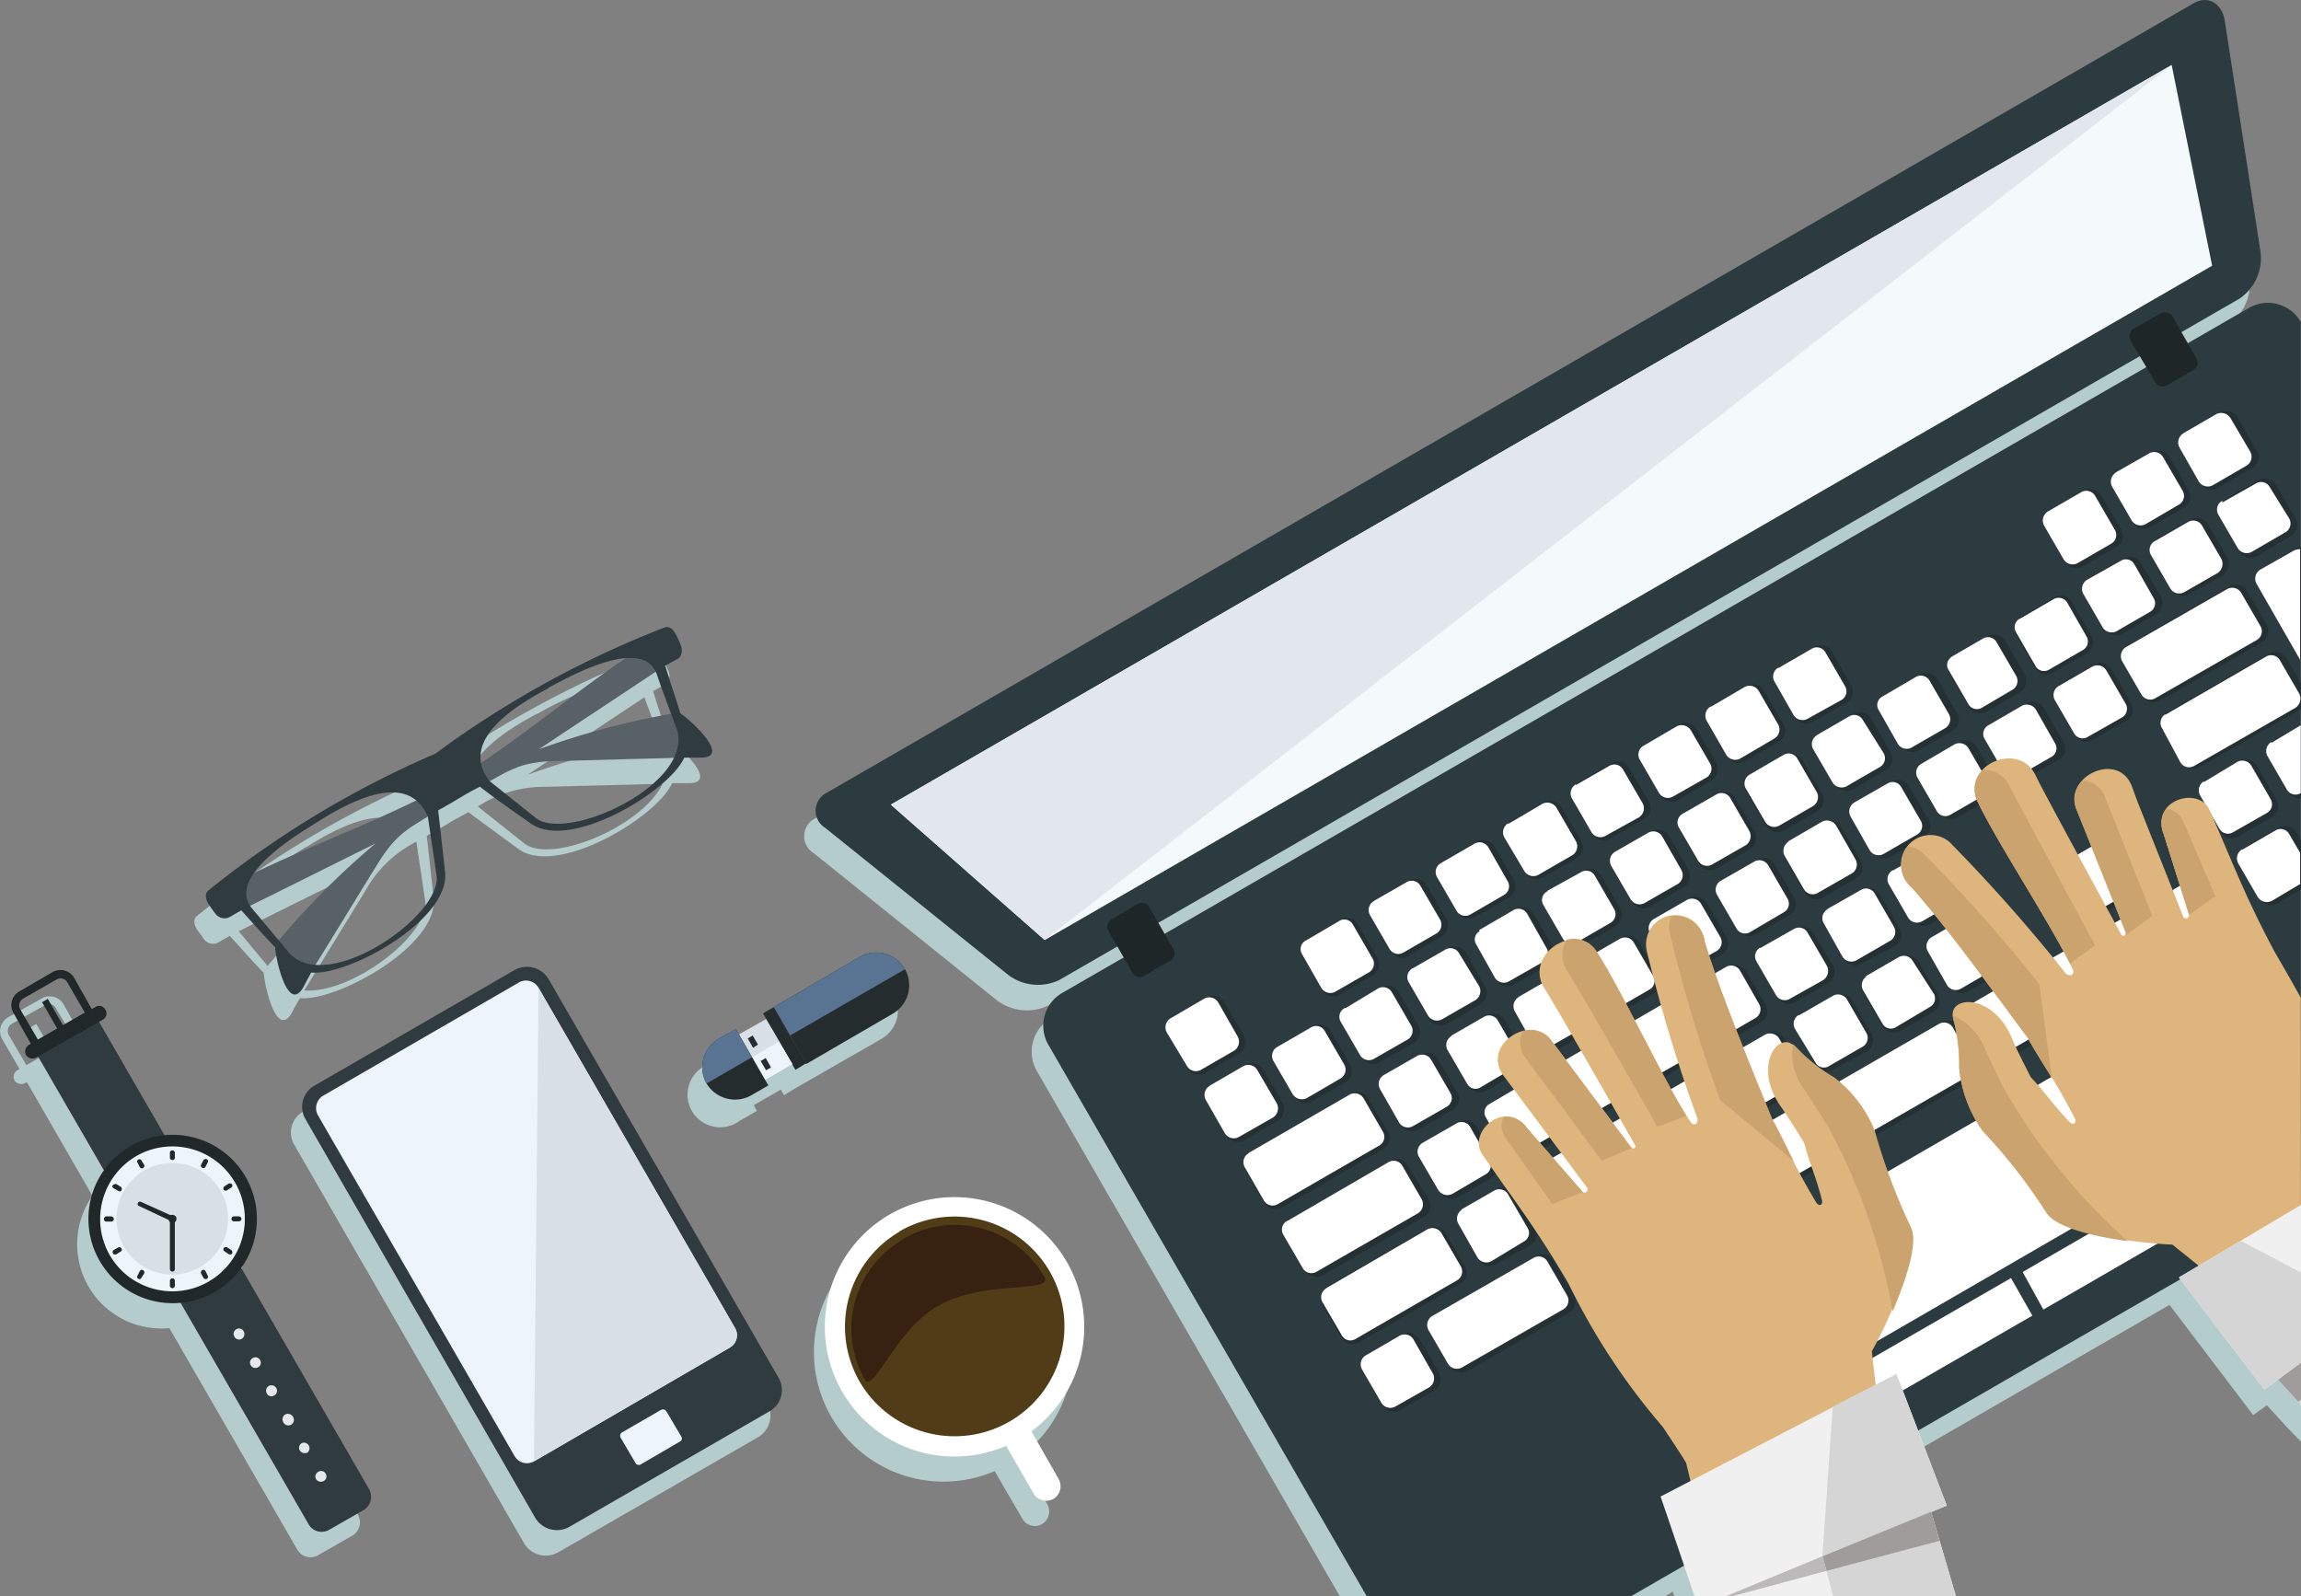 <svg xmlns="http://www.w3.org/2000/svg" viewBox="0 0 182.02 126.28"><rect x="0" y="0" width="182.02" height="126.28" fill="#808080" stroke="none"/><defs><style>.cls-1{fill:#b5cccd;}.cls-1,.cls-10,.cls-11,.cls-12,.cls-13,.cls-14,.cls-15,.cls-16,.cls-17,.cls-18,.cls-19,.cls-2,.cls-20,.cls-21,.cls-22,.cls-23,.cls-3,.cls-4,.cls-5,.cls-6,.cls-7,.cls-8,.cls-9{fill-rule:evenodd;}.cls-2{fill:#2c3b40;}.cls-3{fill:#f4f9fc;}.cls-4{fill:#e1e7ec;}.cls-5{fill:#1e2628;}.cls-6{fill:#243034;}.cls-7{fill:#fff;}.cls-8{fill:#513c18;}.cls-9{fill:#372212;}.cls-10{fill:#303b40;}.cls-11{fill:#edf5fa;}.cls-12{fill:#d8e0e6;}.cls-13{fill:#212829;}.cls-14{fill:#e6e9ec;}.cls-15{fill:#576166;}.cls-16{fill:#242c2e;}.cls-17{fill:#597393;}.cls-18{fill:#deb57c;}.cls-19{fill:#cba36f;}.cls-20{fill:#eff0ef;}.cls-21{fill:#d5d5d5;}.cls-22{fill:#a09c9b;}.cls-23{fill:#bbb9b9;}</style></defs><title>headerAssets</title><g id="Camada_2" data-name="Camada 2"><g id="Layer_1" data-name="Layer 1"><path class="cls-1" d="M7,101.77a6.67,6.67,0,0,0,6.4,3.29l10.11,17.51a1.2,1.2,0,0,0,1.66.45l2.69-1.54a1.21,1.21,0,0,0,.45-1.66L18.18,102.28a6.65,6.65,0,0,0-6.07-10.47l-5.19-9,.3-.18a.53.53,0,0,0,.21-.78h0a.53.53,0,0,0-.78-.21l-.3.15L5,79.4A1.26,1.26,0,0,0,3.27,79L.61,80.49a1.28,1.28,0,0,0-.45,1.69l1.39,2.39-.18.09a.62.62,0,0,0-.22.81h0a.64.64,0,0,0,.82.21l.15-.09,5.19,9A6.7,6.7,0,0,0,7,101.77ZM171.66,28.3l.49.87L177,26.36a3,3,0,0,1,4.13,1.12V59.39h0v47.48l.91,2.75v4.44l-1.12-1.15-1.6-1.75h0l-1.08.78-6.62-8.72-20.77,12,2.27,5.91-1.24.48,1.36,4.68H132.45l-.12-.39-.64.39H106L82,84.69a3.07,3.07,0,0,1,1.12-4.14h0L88,77.77l-.48-.87-4.62,2.65a3.93,3.93,0,0,1-4-.39L64.4,67.51a1.58,1.58,0,0,1,.09-2.78L172.63,2.27h0c1.15-.63,2.2,0,2.45,1.33L177.94,22a3.84,3.84,0,0,1-1.69,3.68ZM168.89,31l-.52-.84L90.76,75l.48.87Zm-88.22,84.2L82.85,119a1.17,1.17,0,0,1-.43,1.57h0a1.14,1.14,0,0,1-1.54-.42l-2.2-3.78a10.25,10.25,0,1,1,2-1.14ZM39.83,78.74,24,87.92a1.9,1.9,0,0,0-.73,2.62l18.21,31.58a2,2,0,0,0,2.65.69L60,113.67a2,2,0,0,0,.7-2.66L42.48,79.46a2,2,0,0,0-2.65-.72Zm-34,3.38-1.72,1L2.87,81l-.45.27L3.6,83.39l-1.51.87L.7,81.88A.67.67,0,0,1,.91,81L3.6,79.49a.59.59,0,0,1,.81.25ZM33.37,61.71A77.43,77.43,0,0,0,15.61,72.43c-.42.33-.21.88.1,1.27.12.18.27.36.39.54a.89.89,0,0,0,1.08.36c.34-.18.67-.39,1-.57.91,1,1.78,2,2.69,2.93,0,.75,1,5.43,2.26,3.08.18-.37.39-.73.61-1.09,2.86.3,11-4.14,10.56-7.94l-.54-4.89c.54-.3,1.09-.6,1.63-.94s1.12-.63,1.66-.93L41,67.15c3.08,2.26,11-2.54,12.17-5.2.42,0,.82,0,1.24,0,2.66.06-.91-3.11-1.54-3.51-.39-1.26-.82-2.5-1.21-3.77l1-.54A.92.92,0,0,0,52.84,53c-.09-.21-.18-.42-.27-.6-.21-.46-.55-.94-1.06-.73a78.11,78.11,0,0,0-18.14,10Zm9.11-5.25c-2.92,1.54-5.76,3.62-5.34,5.92,3.89-2.6,7.55-5.59,11.38-8.24-2.14.18-5,1.75-6,2.32ZM37.8,63.8l3.57,2.83C43.3,68.45,50.7,65.52,52.42,62l-9.24.24A9.57,9.57,0,0,0,37.8,63.8Zm14.4-5.32L51.06,55.4a2.07,2.07,0,0,0-.09-.24l-9.24,6.13A63.28,63.28,0,0,1,52.2,58.48ZM24.25,67c2.81-1.78,6-3.2,7.82-1.66-4.2,2-8.64,3.71-12.86,5.73,1.27-1.78,4-3.44,5-4.07Zm8.69-.4.67,4.5c.6,2.6-5.62,7.52-9.54,7.25,1.6-2.63,3.23-5.26,4.83-7.88a9.51,9.51,0,0,1,4-3.87ZM21.17,76.41l-2.11-2.53c-.06-.06-.12-.15-.18-.21l9.93-4.92a58.74,58.74,0,0,0-7.64,7.66Zm36.38,7.43,2.14-1.21-.24-.45.85-.48,6.85-4a2.58,2.58,0,0,1,2.59,4.47l-6.88,3.95h0l-.84.52-.25-.45-2.14,1.23.24.46-1.36.78A2.58,2.58,0,1,1,56,84.2l1.36-.78Z"/><path class="cls-2" d="M173.54.25c1.11-.63,2.2,0,2.44,1.33l2.84,18.35a3.87,3.87,0,0,1-1.66,3.69Q130.47,50.56,83.78,77.53a3.93,3.93,0,0,1-4-.39L65.28,65.49a1.59,1.59,0,0,1,.12-2.78L173.54.25Z"/><polygon class="cls-3" points="70.47 63.65 82.64 74.36 174.99 21.02 171.79 5.14 70.47 63.65"/><polygon class="cls-4" points="70.47 63.65 82.64 74.36 171.79 5.14 70.47 63.65"/><path class="cls-2" d="M84.05,78.53l93.83-54.16A3,3,0,0,1,182,25.46V95.7l-53,30.58H108.12L82.94,82.66a3,3,0,0,1,1.11-4.13Z"/><path class="cls-5" d="M168.8,26l2.11-1.21a.71.71,0,0,1,.94.25l1.93,3.35a.65.65,0,0,1-.27.87l-2.12,1.24a.69.69,0,0,1-.87-.21l-2-3.38a.76.76,0,0,1,.24-.91ZM87.92,72.73,90,71.49a.71.71,0,0,1,.91.25l1.93,3.38a.64.64,0,0,1-.27.87L90.49,77.2a.64.64,0,0,1-.88-.21l-1.93-3.35a.68.68,0,0,1,.24-.91Z"/><path class="cls-6" d="M108.81,71.19l2.66-1.54a1.07,1.07,0,0,1,1.42.4l1.51,2.62a1.05,1.05,0,0,1-.37,1.42l-2.65,1.54a1,1,0,0,1-1.39-.42l-1.51-2.63a1,1,0,0,1,.33-1.39Zm5.34-3.08,2.66-1.54a1.07,1.07,0,0,1,1.42.4l1.51,2.62a1,1,0,0,1-.36,1.39l-2.66,1.54a1,1,0,0,1-1.42-.36l-1.51-2.63a1,1,0,0,1,.36-1.42ZM119.5,65l2.62-1.54a1.06,1.06,0,0,1,1.42.4l1.51,2.62a1,1,0,0,1-.36,1.42l-2.63,1.51a1.06,1.06,0,0,1-1.42-.39l-1.5-2.63A1,1,0,0,1,119.5,65Zm5.34-3.11,2.63-1.5a1,1,0,0,1,1.42.39l1.54,2.62a1,1,0,0,1-.4,1.39l-2.62,1.54A1,1,0,0,1,126,66l-1.51-2.63a1.07,1.07,0,0,1,.36-1.42Zm5.34-3,2.66-1.54a1,1,0,0,1,1.39.36l1.54,2.62a1.06,1.06,0,0,1-.39,1.42l-2.66,1.54a1,1,0,0,1-1.39-.39l-1.51-2.63a1,1,0,0,1,.36-1.38Zm5.35-3.11,2.65-1.51a1,1,0,0,1,1.39.39l1.51,2.63a1,1,0,0,1-.36,1.38l-2.66,1.54a1,1,0,0,1-1.42-.39l-1.5-2.62a1.06,1.06,0,0,1,.39-1.42Zm5.34-3.08,2.63-1.51a1,1,0,0,1,1.42.36l1.51,2.63a1,1,0,0,1-.4,1.42l-2.62,1.5a1,1,0,0,1-1.39-.36l-1.54-2.62a1.07,1.07,0,0,1,.39-1.42Zm21.35-12.32,2.65-1.54a1,1,0,0,1,1.39.39l1.54,2.63a1,1,0,0,1-.39,1.42l-2.63,1.51a1,1,0,0,1-1.42-.39l-1.51-2.63a1,1,0,0,1,.37-1.39Zm5.34-3.08,2.66-1.54a1.07,1.07,0,0,1,1.41.39l1.51,2.63a1,1,0,0,1-.39,1.39L170.1,41.7a1,1,0,0,1-1.39-.39l-1.51-2.63a1,1,0,0,1,.36-1.39Zm5.34-3.08,2.66-1.54A1.06,1.06,0,0,1,177,33l1.51,2.62a1,1,0,0,1-.39,1.42l-2.66,1.54a1.05,1.05,0,0,1-1.42-.39l-1.51-2.63a1,1,0,0,1,.39-1.39ZM101.23,82.69l2.66-1.54a1,1,0,0,1,1.36.4l1.54,2.65a1,1,0,0,1-.33,1.39l-2.66,1.54a1.07,1.07,0,0,1-1.42-.39l-1.54-2.66a1,1,0,0,1,.39-1.39Zm7,24.39,2.65-1.53a1.05,1.05,0,0,1,1.42.39l1.54,2.65a1.08,1.08,0,0,1-.39,1.42l-2.66,1.51a1,1,0,0,1-1.42-.36l-1.51-2.66a1,1,0,0,1,.37-1.42Zm-1.6-27.47,2.62-1.5a1,1,0,0,1,1.39.33l1.54,2.65a1,1,0,0,1-.36,1.42L109.14,84a1,1,0,0,1-1.42-.36L106.18,81a1,1,0,0,1,.4-1.39Zm3.08,5.32,2.62-1.51a1.06,1.06,0,0,1,1.42.36l1.51,2.63a1,1,0,0,1-.39,1.42l-2.63,1.5a1,1,0,0,1-1.42-.36l-1.51-2.62a1,1,0,0,1,.4-1.42Zm3.07,5.34,2.63-1.51a1,1,0,0,1,1.39.36l1.54,2.66a1,1,0,0,1-.36,1.39l-2.63,1.54a1.07,1.07,0,0,1-1.42-.39l-1.54-2.66a1,1,0,0,1,.39-1.39Zm3.08,5.31,2.63-1.51a1,1,0,0,1,1.42.4l1.51,2.62a1,1,0,0,1-.39,1.42L118.35,100a1,1,0,0,1-1.42-.39L115.42,97a1,1,0,0,1,.39-1.42ZM113.52,104l8-4.62a1,1,0,0,1,1.42.39l1.54,2.66a1,1,0,0,1-.36,1.41l-8,4.59a1,1,0,0,1-1.39-.36l-1.54-2.66a1.05,1.05,0,0,1,.36-1.41Zm-1.63-27.47L114.55,75a1.06,1.06,0,0,1,1.42.36l1.5,2.65a1,1,0,0,1-.36,1.42L114.46,81a1.06,1.06,0,0,1-1.39-.39l-1.54-2.69a1,1,0,0,1,.36-1.35ZM115,81.85l2.66-1.51a1,1,0,0,1,1.41.36l1.51,2.63a1.05,1.05,0,0,1-.36,1.42l-2.69,1.54a1,1,0,0,1-1.35-.4l-1.54-2.62a1.06,1.06,0,0,1,.36-1.42Zm3.08,5.37,2.65-1.54a1,1,0,0,1,1.39.33l1.54,2.66a1,1,0,0,1-.36,1.42l-2.66,1.54a1,1,0,0,1-1.38-.39l-1.54-2.66a1,1,0,0,1,.36-1.36Zm3.08,5.31L123.78,91a1,1,0,0,1,1.42.37L126.71,94a1,1,0,0,1-.39,1.42l-2.66,1.54a1,1,0,0,1-1.36-.39l-1.53-2.63a1,1,0,0,1,.36-1.39Zm3.08,5.32,29.34-17a1,1,0,0,1,1.39.39l1.54,2.66a1.09,1.09,0,0,1-.33,1.42l-29.38,16.93a1,1,0,0,1-1.39-.39l-1.54-2.65a1,1,0,0,1,.37-1.39Zm-7-24.39,2.66-1.54a1.06,1.06,0,0,1,1.42.36l1.54,2.66a1.07,1.07,0,0,1-.39,1.41l-2.66,1.51a1,1,0,0,1-1.42-.36l-1.54-2.66a1,1,0,0,1,.39-1.38Zm3.08,5.31L123,77.23a1.07,1.07,0,0,1,1.42.39l1.51,2.63a1,1,0,0,1-.36,1.42l-2.66,1.54a1,1,0,0,1-1.42-.4L120,80.19a1,1,0,0,1,.36-1.42Zm3.08,5.34,2.66-1.54a1.07,1.07,0,0,1,1.42.36L129,85.59a1,1,0,0,1-.37,1.42L126,88.55a1.07,1.07,0,0,1-1.42-.39L123,85.5a1,1,0,0,1,.39-1.39Zm3.08,5.32,2.66-1.51a1,1,0,0,1,1.42.36l1.51,2.62a1,1,0,0,1-.37,1.42L129,93.86a1.05,1.05,0,0,1-1.42-.39l-1.54-2.63a1.06,1.06,0,0,1,.39-1.41Zm-3.86-19.05,2.62-1.51a1,1,0,0,1,1.39.33l1.54,2.66a1.06,1.06,0,0,1-.39,1.42l-2.63,1.5a1.08,1.08,0,0,1-1.42-.36l-1.54-2.65a1,1,0,0,1,.43-1.39Zm3,5.31,2.62-1.51a1,1,0,0,1,1.42.36l1.51,2.63a1,1,0,0,1-.36,1.42l-2.63,1.51a1,1,0,0,1-1.42-.36l-1.51-2.63a1.06,1.06,0,0,1,.37-1.42ZM128.77,81l2.62-1.51a1,1,0,0,1,1.39.34l1.54,2.65a1.05,1.05,0,0,1-.39,1.42l-2.63,1.51a1,1,0,0,1-1.42-.36l-1.54-2.66a1,1,0,0,1,.43-1.39Zm3,5.32,2.63-1.51a1,1,0,0,1,1.42.36l1.51,2.63a1,1,0,0,1-.36,1.41l-2.63,1.54a1,1,0,0,1-1.42-.39l-1.51-2.63a1,1,0,0,1,.36-1.41ZM128,67.27l2.63-1.51a1,1,0,0,1,1.39.36l1.54,2.66a1.05,1.05,0,0,1-.4,1.42l-2.62,1.51a1,1,0,0,1-1.42-.4l-1.51-2.65a1,1,0,0,1,.39-1.39Zm3,5.34,2.63-1.54a1.05,1.05,0,0,1,1.41.39l1.51,2.63a1,1,0,0,1-.36,1.42L133.57,77a1,1,0,0,1-1.42-.39L130.64,74a1,1,0,0,1,.36-1.39ZM134.11,78l2.63-1.51a1,1,0,0,1,1.38.34l1.54,2.65a1,1,0,0,1-.39,1.42l-2.63,1.51a1.05,1.05,0,0,1-1.41-.36l-1.51-2.66a1,1,0,0,1,.39-1.39Zm3,5.32,2.62-1.51a1,1,0,0,1,1.42.36l1.51,2.63a1,1,0,0,1-.36,1.42l-2.63,1.5a1,1,0,0,1-1.41-.36l-1.51-2.62a1,1,0,0,1,.36-1.42Zm-3.9-19,2.66-1.54a1,1,0,0,1,1.39.33l1.54,2.66a1.07,1.07,0,0,1-.39,1.42l-2.66,1.54a1,1,0,0,1-1.36-.4l-1.54-2.65a1,1,0,0,1,.36-1.36Zm3.08,5.31L139,68a1,1,0,0,1,1.39.39L141.93,71a1,1,0,0,1-.39,1.39l-2.66,1.54a1,1,0,0,1-1.39-.39L136,70.92a1,1,0,0,1,.36-1.39Zm3.08,5.35,2.66-1.54a1,1,0,0,1,1.39.36L145,76.35a1.08,1.08,0,0,1-.39,1.42L142,79.28a1,1,0,0,1-1.36-.39l-1.54-2.66a1,1,0,0,1,.36-1.35Zm3.05,5.31,2.69-1.54a1,1,0,0,1,1.39.39l1.54,2.63a1.06,1.06,0,0,1-.4,1.42L145,84.63a1,1,0,0,1-1.39-.43l-1.51-2.62a1,1,0,0,1,.33-1.39Zm-3.86-19,2.65-1.54a1,1,0,0,1,1.36.36l1.54,2.66a1,1,0,0,1-.33,1.39l-2.66,1.54a1.07,1.07,0,0,1-1.42-.4l-1.54-2.65a1,1,0,0,1,.4-1.36Zm3.08,5.31,2.65-1.54a1,1,0,0,1,1.39.4l1.51,2.62a1,1,0,0,1-.36,1.39l-2.66,1.54a1.06,1.06,0,0,1-1.42-.39l-1.51-2.63a1,1,0,0,1,.4-1.39Zm3.08,5.35,2.65-1.54a1,1,0,0,1,1.36.36l1.54,2.66a1,1,0,0,1-.33,1.38L147.3,76.2a1,1,0,0,1-1.39-.36l-1.54-2.66a1,1,0,0,1,.4-1.38Zm3.08,5.31,2.65-1.54a1,1,0,0,1,1.36.39l1.54,2.63A1,1,0,0,1,153,80l-2.66,1.54a1,1,0,0,1-1.42-.37l-1.51-2.62a1,1,0,0,1,.4-1.42ZM144,58l2.63-1.51a1,1,0,0,1,1.39.33l1.54,2.69a1,1,0,0,1-.37,1.39l-2.62,1.54a1.07,1.07,0,0,1-1.42-.39l-1.54-2.66A1,1,0,0,1,144,58ZM147,63.34l2.63-1.51a1,1,0,0,1,1.42.4l1.51,2.62a1,1,0,0,1-.4,1.39l-2.62,1.54a1,1,0,0,1-1.39-.39l-1.54-2.63a1.08,1.08,0,0,1,.39-1.42Zm3.08,5.35,2.63-1.51a1,1,0,0,1,1.38.36l1.54,2.66a1,1,0,0,1-.36,1.41l-2.62,1.51a1.06,1.06,0,0,1-1.42-.39l-1.54-2.65a1,1,0,0,1,.39-1.39ZM153.19,74l2.63-1.54a1,1,0,0,1,1.41.39l1.51,2.63a1,1,0,0,1-.39,1.42l-2.63,1.51a1,1,0,0,1-1.41-.4l-1.51-2.62a1,1,0,0,1,.39-1.39Zm3.05,5.31,2.62-1.54a1.06,1.06,0,0,1,1.42.4l1.54,2.65a1,1,0,0,1-.36,1.42l-2.63,1.51a1.08,1.08,0,0,1-1.41-.36l-1.54-2.66a1.08,1.08,0,0,1,.36-1.42Zm-7-24.39,2.63-1.51a1.06,1.06,0,0,1,1.42.33l1.51,2.66a1,1,0,0,1-.36,1.42l-2.63,1.51a1,1,0,0,1-1.42-.36l-1.54-2.66a1,1,0,0,1,.39-1.39Zm3.08,5.31,2.63-1.5a1,1,0,0,1,1.42.36l1.51,2.62a1.05,1.05,0,0,1-.36,1.42l-2.63,1.51a1,1,0,0,1-1.42-.36L152,61.68a1.06,1.06,0,0,1,.39-1.42Zm9.24,16,2.63-1.51a1.08,1.08,0,0,1,1.42.4l1.51,2.65a1,1,0,0,1-.37,1.42l-2.62,1.51a1,1,0,0,1-1.42-.39l-1.54-2.66a1.06,1.06,0,0,1,.39-1.42Zm-7-24.36,2.68-1.54a1,1,0,0,1,1.39.37l1.54,2.65a1.07,1.07,0,0,1-.39,1.42l-2.66,1.54a1,1,0,0,1-1.38-.42l-1.54-2.66a1,1,0,0,1,.36-1.36Zm3.08,5.32,2.65-1.51a1,1,0,0,1,1.42.36l1.51,2.62a1,1,0,0,1-.36,1.42l-2.66,1.54a1,1,0,0,1-1.39-.39l-1.5-2.63a1,1,0,0,1,.33-1.41Zm6.16,10.68,2.65-1.54a1,1,0,0,1,1.42.36l1.51,2.63a1,1,0,0,1-.36,1.42l-2.66,1.54a1,1,0,0,1-1.39-.39l-1.51-2.63a1,1,0,0,1,.34-1.39Zm3.08,5.31,2.65-1.54A1.1,1.1,0,0,1,171,72l1.51,2.65a1,1,0,0,1-.36,1.42l-2.66,1.54a1,1,0,0,1-1.39-.39l-1.54-2.66a1,1,0,0,1,.37-1.39Zm-7-24.39,2.66-1.54a1,1,0,0,1,1.36.37l1.54,2.65a1.06,1.06,0,0,1-.37,1.42l-2.65,1.51a1,1,0,0,1-1.42-.36l-1.54-2.66a1.05,1.05,0,0,1,.42-1.39ZM163,54.11l2.66-1.54a1,1,0,0,1,1.39.39l1.51,2.63a1,1,0,0,1-.34,1.41l-2.65,1.51a1,1,0,0,1-1.42-.36l-1.51-2.62a1.06,1.06,0,0,1,.36-1.42Zm9.24,16,2.66-1.51a1,1,0,0,1,1.38.39l1.54,2.65a1,1,0,0,1-.36,1.39l-2.66,1.54a1.06,1.06,0,0,1-1.41-.39l-1.54-2.66a1.06,1.06,0,0,1,.39-1.41Zm-6.94-24.37L168,44.17a1,1,0,0,1,1.39.37l1.54,2.65a1.05,1.05,0,0,1-.39,1.42l-2.63,1.51a1.06,1.06,0,0,1-1.42-.36l-1.51-2.69a1,1,0,0,1,.4-1.36Zm9.2,16,2.63-1.51a1,1,0,0,1,1.42.37l1.51,2.62a1,1,0,0,1-.36,1.42l-2.63,1.51a1,1,0,0,1-1.42-.36l-1.51-2.63a1,1,0,0,1,.36-1.42ZM177.61,67l2.63-1.51a1,1,0,0,1,1.42.36l.36.66v3.87l-1.84,1.08a1.06,1.06,0,0,1-1.42-.39l-1.51-2.66a1,1,0,0,1,.36-1.41Zm-7-24.36,2.66-1.54a1,1,0,0,1,1.38.36l1.54,2.65a1.07,1.07,0,0,1-.39,1.42L173.17,47a1,1,0,0,1-1.35-.39L170.28,44a1,1,0,0,1,.36-1.35ZM168.37,51l8-4.62a1,1,0,0,1,1.39.39l1.54,2.63a1.08,1.08,0,0,1-.39,1.42l-8,4.58a1,1,0,0,1-1.42-.36L168,52.45a1,1,0,0,1,.36-1.42Zm3.11,5.34,8-4.62a1,1,0,0,1,1.39.36l1.18,2v2l0,0-8,4.59a1,1,0,0,1-1.42-.36l-1.51-2.66a1,1,0,0,1,.39-1.39Zm8.4,2.23L182,57.37v5.79a1.07,1.07,0,0,1-1-.51L179.51,60a1,1,0,0,1,.37-1.42Zm-3.9-19L178.64,38a1,1,0,0,1,1.39.33L181.57,41a1,1,0,0,1-.37,1.41L178.55,44a1.08,1.08,0,0,1-1.42-.36l-1.54-2.69a1,1,0,0,1,.39-1.35Zm3.08,5.31,2.66-1.54a.9.9,0,0,1,.3-.12v8.87l-3.35-5.79a1.07,1.07,0,0,1,.39-1.42ZM92.81,80.43l2.66-1.51a1,1,0,0,1,1.39.36l1.53,2.63A1,1,0,0,1,98,83.33l-2.65,1.54a1,1,0,0,1-1.42-.4l-1.51-2.62a1.08,1.08,0,0,1,.39-1.42Zm3.08,5.37,2.66-1.54a1,1,0,0,1,1.38.34l1.54,2.65a1.06,1.06,0,0,1-.39,1.42l-2.66,1.54A1.07,1.07,0,0,1,97,89.82L95.5,87.16a1,1,0,0,1,.39-1.36Zm3,5.32,8-4.62a1,1,0,0,1,1.36.39l1.54,2.63a1,1,0,0,1-.37,1.38l-8,4.62a1,1,0,0,1-1.41-.39l-1.51-2.6a1.07,1.07,0,0,1,.36-1.41Zm3.11,5.34,8-4.62a1,1,0,0,1,1.36.36L113,94.86a1,1,0,0,1-.34,1.39l-8,4.62a1.07,1.07,0,0,1-1.42-.37l-1.5-2.65a1,1,0,0,1,.39-1.39Zm3,5.31,8-4.62a1,1,0,0,1,1.36.4l1.54,2.62a1,1,0,0,1-.37,1.39l-8,4.62a1,1,0,0,1-1.42-.36l-1.51-2.63a1.05,1.05,0,0,1,.37-1.42Zm-1.6-27.5,2.62-1.51a1,1,0,0,1,1.42.36l1.51,2.63a1,1,0,0,1-.39,1.42L106,78.68a1,1,0,0,1-1.39-.36l-1.54-2.63a1,1,0,0,1,.4-1.42Z"/><path class="cls-7" d="M108.66,71.28l2.63-1.51a.79.79,0,0,1,1.08.31l1.54,2.65a.81.81,0,0,1-.3,1.12L111,75.36a.79.79,0,0,1-1.08-.3l-1.54-2.66a.81.81,0,0,1,.3-1.12Zm5.31-3,2.66-1.54a.81.81,0,0,1,1.12.31l1.51,2.65a.79.79,0,0,1-.28,1.09l-2.65,1.54a.8.8,0,0,1-1.12-.3l-1.54-2.66a.81.81,0,0,1,.3-1.09Zm5.35-3.11L122,63.59a.85.85,0,0,1,1.12.3l1.54,2.65a.83.83,0,0,1-.3,1.12l-2.66,1.54a.84.84,0,0,1-1.12-.3L119,66.24a.84.84,0,0,1,.31-1.12Zm5.34-3.07,2.63-1.51a.79.79,0,0,1,1.11.3l1.54,2.65a.85.85,0,0,1-.3,1.12L127,66.12a.82.82,0,0,1-1.11-.3l-1.54-2.66a.82.82,0,0,1,.3-1.11ZM130,59l2.63-1.54a.86.86,0,0,1,1.12.3l1.54,2.66A.82.82,0,0,1,135,61.5L132.36,63a.82.82,0,0,1-1.12-.27l-1.54-2.66A.8.8,0,0,1,130,59Zm5.32-3.08L138,54.35a.83.83,0,0,1,1.12.3l1.54,2.66a.82.82,0,0,1-.3,1.11L137.67,60a.84.84,0,0,1-1.12-.3L135,57a.84.84,0,0,1,.31-1.11Zm5.37-3.08,2.66-1.54a.79.79,0,0,1,1.05.3l1.54,2.66a.79.79,0,0,1-.27,1.11L143,56.85a.83.83,0,0,1-1.11-.27l-1.51-2.65a.8.8,0,0,1,.3-1.12ZM162,40.46l2.66-1.54a.81.81,0,0,1,1.09.33l1.54,2.66a.79.79,0,0,1-.27,1.09l-2.66,1.54a.83.83,0,0,1-1.12-.3l-1.54-2.66a.84.84,0,0,1,.3-1.12Zm5.35-3.08L170,35.87a.8.8,0,0,1,1.12.31l1.54,2.65a.8.8,0,0,1-.3,1.09l-2.63,1.54a.83.83,0,0,1-1.11-.3l-1.54-2.66a.85.85,0,0,1,.3-1.12Zm5.31-3.08,2.66-1.54a.86.86,0,0,1,1.12.31L178,35.72a.82.82,0,0,1-.3,1.12l-2.65,1.54a.84.84,0,0,1-1.12-.3l-1.51-2.66a.83.83,0,0,1,.27-1.12ZM101.05,82.81l2.66-1.54a.78.78,0,0,1,1.08.28l1.54,2.65a.82.82,0,0,1-.3,1.12l-2.65,1.54a.86.86,0,0,1-1.12-.3l-1.54-2.66a.81.81,0,0,1,.33-1.09Zm7,24.4,2.65-1.54a.81.81,0,0,1,1.12.3l1.51,2.65a.83.83,0,0,1-.27,1.12l-2.66,1.51a.82.82,0,0,1-1.12-.27l-1.54-2.66a.82.82,0,0,1,.31-1.11Zm-1.6-27.47L109,78.2a.8.8,0,0,1,1.09.27l1.54,2.65a.81.81,0,0,1-.3,1.12l-2.63,1.51a.81.81,0,0,1-1.12-.3l-1.54-2.66a.77.77,0,0,1,.34-1.05Zm3,5.31,2.63-1.51a.82.82,0,0,1,1.12.27l1.54,2.66a.79.79,0,0,1-.3,1.08l-2.63,1.51a.82.82,0,0,1-1.12-.24l-1.51-2.65a.82.82,0,0,1,.27-1.12Zm3.11,5.34,2.63-1.51a.78.78,0,0,1,1.09.24l1.54,2.69a.78.78,0,0,1-.31,1.09l-2.62,1.54a.86.86,0,0,1-1.12-.31l-1.54-2.65a.81.81,0,0,1,.33-1.09Zm3,5.31,2.63-1.51a.8.8,0,0,1,1.12.31l1.54,2.65a.76.76,0,0,1-.31,1.06L118,99.75a.83.83,0,0,1-1.12-.27l-1.51-2.66a.83.83,0,0,1,.27-1.12Zm-2.26,8.4,8-4.59a.8.8,0,0,1,1.12.3l1.54,2.66a.8.8,0,0,1-.31,1.11l-8,4.59a.82.82,0,0,1-1.11-.3L113,105.21a.83.83,0,0,1,.3-1.11Zm-1.6-27.47,2.63-1.51a.78.78,0,0,1,1.08.27L117,78a.84.84,0,0,1-.3,1.12l-2.63,1.51a.83.83,0,0,1-1.11-.3l-1.54-2.66a.8.8,0,0,1,.33-1.08Zm3.08,5.31,2.62-1.51a.8.8,0,0,1,1.09.3l1.54,2.66a.76.76,0,0,1-.3,1.08L117.14,86a.75.75,0,0,1-1.08-.27l-1.54-2.65a.81.81,0,0,1,.3-1.12Zm3.08,5.37,2.62-1.54a.79.79,0,0,1,1.09.27l1.54,2.66a.83.83,0,0,1-.3,1.12l-2.63,1.51a.82.82,0,0,1-1.12-.3l-1.53-2.66a.76.76,0,0,1,.33-1.06ZM121,92.63l2.62-1.51a.78.78,0,0,1,1.09.27L126.23,94a.8.8,0,0,1-.3,1.09l-2.63,1.51a.78.78,0,0,1-1.09-.24l-1.54-2.66a.79.79,0,0,1,.31-1.11Zm3,5.31L153.37,81a.81.81,0,0,1,1.12.3L156,84a.84.84,0,0,1-.31,1.12L126.38,102a.87.87,0,0,1-1.12-.3l-1.54-2.66a.82.82,0,0,1,.31-1.11Zm-7-24.36L119.71,72a.79.79,0,0,1,1.09.27L122.34,75a.8.8,0,0,1-.31,1.11l-2.65,1.51a.83.83,0,0,1-1.12-.27l-1.51-2.69a.74.74,0,0,1,.3-1Zm3.08,5.31,2.66-1.54a.83.83,0,0,1,1.11.3l1.51,2.66a.77.77,0,0,1-.3,1.09l-2.65,1.5a.76.76,0,0,1-1.09-.24L119.83,80a.83.83,0,0,1,.3-1.12Zm3.08,5.34,2.66-1.54A.77.77,0,0,1,127,83l1.54,2.65a.83.83,0,0,1-.3,1.12l-2.65,1.54a.87.87,0,0,1-1.12-.3l-1.51-2.66a.77.77,0,0,1,.3-1.09Zm3.08,5.32L129,88a.84.84,0,0,1,1.11.3L131.57,91a.77.77,0,0,1-.3,1.09l-2.66,1.54a.78.78,0,0,1-1.08-.27L126,90.66a.8.8,0,0,1,.3-1.11ZM122.4,70.47,125.05,69a.78.78,0,0,1,1.09.24l1.54,2.66a.8.8,0,0,1-.3,1.11l-2.66,1.54a.8.8,0,0,1-1.09-.3l-1.54-2.66a.76.76,0,0,1,.31-1.08Zm3.07,5.34,2.66-1.54a.81.81,0,0,1,1.12.3l1.54,2.66a.78.78,0,0,1-.33,1.06l-2.66,1.54a.76.76,0,0,1-1.09-.28l-1.54-2.65a.8.8,0,0,1,.3-1.09Zm3.08,5.34,2.66-1.54a.76.76,0,0,1,1.09.28l1.54,2.65a.82.82,0,0,1-.3,1.12l-2.66,1.51a.78.78,0,0,1-1.09-.3l-1.54-2.66a.75.75,0,0,1,.3-1.06Zm3.08,5.32,2.66-1.54a.84.84,0,0,1,1.12.3L137,87.89a.8.8,0,0,1-.34,1.08L134,90.48a.78.78,0,0,1-1.09-.24l-1.54-2.66a.82.82,0,0,1,.3-1.11Zm-3.89-19.08,2.63-1.51a.82.82,0,0,1,1.11.27L133,68.81a.83.83,0,0,1-.27,1.11l-2.63,1.51a.82.82,0,0,1-1.11-.3l-1.54-2.65a.82.82,0,0,1,.3-1.09Zm3.08,5.31,2.62-1.51a.83.83,0,0,1,1.12.3l1.54,2.66a.82.82,0,0,1-.33,1.09l-2.63,1.51a.77.77,0,0,1-1.08-.28l-1.54-2.65a.84.84,0,0,1,.3-1.12ZM133.9,78l2.62-1.5a.81.81,0,0,1,1.12.27l1.51,2.65a.81.81,0,0,1-.3,1.12l-2.6,1.51a.82.82,0,0,1-1.11-.3l-1.54-2.66a.8.8,0,0,1,.3-1.09ZM137,83.36l2.62-1.51a.84.84,0,0,1,1.12.3l1.54,2.66a.8.8,0,0,1-.33,1.08L139.3,87.4a.77.77,0,0,1-1.09-.27l-1.53-2.66a.78.78,0,0,1,.3-1.08Zm-3.87-19,2.63-1.51a.8.8,0,0,1,1.09.24l1.54,2.66a.86.86,0,0,1-.31,1.12l-2.62,1.5a.81.81,0,0,1-1.12-.27l-1.54-2.65a.79.79,0,0,1,.33-1.09Zm3,5.31,2.63-1.51a.81.81,0,0,1,1.12.3l1.54,2.66a.78.78,0,0,1-.34,1.06l-2.62,1.54a.77.77,0,0,1-1.09-.27l-1.54-2.66a.81.81,0,0,1,.3-1.12ZM139.24,75l2.66-1.51a.78.78,0,0,1,1.08.27l1.54,2.65a.87.87,0,0,1-.3,1.12L141.6,79a.8.8,0,0,1-1.12-.3l-1.54-2.66a.79.79,0,0,1,.3-1.08Zm3.08,5.31L145,78.77a.82.82,0,0,1,1.11.3l1.54,2.66a.8.8,0,0,1-.33,1.08l-2.62,1.51a.76.76,0,0,1-1.09-.27L142,81.4a.81.81,0,0,1,.3-1.12Zm-3.89-19.05,2.65-1.54a.79.79,0,0,1,1.09.27l1.54,2.66a.84.84,0,0,1-.3,1.12l-2.66,1.54a.83.83,0,0,1-1.12-.31l-1.54-2.65a.81.81,0,0,1,.34-1.09Zm3,5.31L144.13,65a.86.86,0,0,1,1.12.31L146.79,68a.83.83,0,0,1-.3,1.09l-2.69,1.54a.8.8,0,0,1-1.09-.27l-1.54-2.66a.86.86,0,0,1,.31-1.12Zm3.1,5.35,2.66-1.51a.79.79,0,0,1,1.09.24l1.54,2.66a.82.82,0,0,1-.3,1.11l-2.66,1.54a.83.83,0,0,1-1.12-.3L144.25,73a.8.8,0,0,1,.33-1.08Zm3,5.34,2.66-1.54a.81.81,0,0,1,1.12.3L153,78.65a.77.77,0,0,1-.33,1L150,81.24a.76.76,0,0,1-1.09-.27l-1.54-2.65a.83.83,0,0,1,.3-1.09Zm-3.86-19.08,2.66-1.54a.77.77,0,0,1,1,.27L149,59.57a.8.8,0,0,1-.27,1.09l-2.66,1.54a.85.85,0,0,1-1.11-.31l-1.54-2.65a.81.81,0,0,1,.33-1.09Zm3,5.31,2.69-1.54a.77.77,0,0,1,1.05.34l1.54,2.65a.79.79,0,0,1-.27,1.06l-2.66,1.54a.82.82,0,0,1-1.11-.27l-1.51-2.66a.83.83,0,0,1,.27-1.12Zm3.11,5.35,2.66-1.54a.75.75,0,0,1,1,.3l1.54,2.66a.78.78,0,0,1-.27,1.08l-2.66,1.54a.82.82,0,0,1-1.11-.3l-1.54-2.66a.8.8,0,0,1,.33-1.08Zm3,5.31,2.65-1.54a.8.8,0,0,1,1.09.33l1.54,2.66a.78.78,0,0,1-.27,1.06l-2.66,1.54a.81.81,0,0,1-1.11-.28l-1.51-2.65a.82.82,0,0,1,.27-1.12Zm3.08,5.31,2.65-1.54a.8.8,0,0,1,1.09.34l1.54,2.65a.79.79,0,0,1-.27,1.09l-2.66,1.54a.84.84,0,0,1-1.12-.3l-1.54-2.66a.83.83,0,0,1,.31-1.12Zm-6.95-24.36,2.63-1.54a.79.79,0,0,1,1.09.27l1.54,2.66a.83.83,0,0,1-.31,1.12l-2.62,1.51a.81.81,0,0,1-1.12-.3l-1.51-2.66a.75.75,0,0,1,.3-1.06Zm3.08,5.32,2.63-1.54a.83.83,0,0,1,1.09.3l1.54,2.65a.77.77,0,0,1-.31,1.09l-2.62,1.51a.78.78,0,0,1-1.09-.24l-1.54-2.66a.8.8,0,0,1,.3-1.11Zm9.21,16L164,74.84a.79.79,0,0,1,1.11.31l1.54,2.65a.85.85,0,0,1-.3,1.12l-2.62,1.51a.84.84,0,0,1-1.12-.3l-1.54-2.66a.87.87,0,0,1,.3-1.12Zm-7-24.36,2.65-1.54a.78.78,0,0,1,1.09.28l1.54,2.65a.81.81,0,0,1-.3,1.12L156.75,56a.78.78,0,0,1-1.06-.33l-1.54-2.66a.73.73,0,0,1,.28-1.06Zm3.08,5.32,2.65-1.54a.84.84,0,0,1,1.12.3l1.51,2.65a.77.77,0,0,1-.3,1.09l-2.66,1.54a.77.77,0,0,1-1.06-.3l-1.54-2.66a.77.77,0,0,1,.28-1.08ZM163.66,68l2.66-1.54a.88.88,0,0,1,1.12.3L169,69.38a.77.77,0,0,1-.3,1.09L166,72a.78.78,0,0,1-1.06-.27l-1.54-2.69a.8.8,0,0,1,.27-1.09Zm3.05,5.32,2.66-1.51a.82.82,0,0,1,1.12.27L172,74.69a.83.83,0,0,1-.3,1.12l-2.66,1.54a.83.83,0,0,1-1.09-.3l-1.51-2.66a.81.81,0,0,1,.24-1.11Zm-6.94-24.37,2.66-1.54a.79.79,0,0,1,1.11.28l1.51,2.65a.78.78,0,0,1-.3,1.09l-2.66,1.54a.77.77,0,0,1-1.08-.3L159.47,50a.77.77,0,0,1,.3-1.06Zm3.08,5.32,2.66-1.54a.83.83,0,0,1,1.11.3l1.54,2.66a.8.8,0,0,1-.33,1.08l-2.66,1.51a.77.77,0,0,1-1.08-.24l-1.54-2.66a.82.82,0,0,1,.3-1.11Zm9.24,16,2.65-1.54a.8.8,0,0,1,1.09.3l1.54,2.65a.8.8,0,0,1-.3,1.12l-2.66,1.54a.79.79,0,0,1-1.08-.3l-1.54-2.66a.79.79,0,0,1,.3-1.11Zm-7-24.4,2.66-1.5a.76.76,0,0,1,1.09.27l1.51,2.65a.78.78,0,0,1-.24,1.09l-2.66,1.54a.83.83,0,0,1-1.12-.3l-1.54-2.66a.84.84,0,0,1,.3-1.09Zm9.24,16L177,60.26a.83.83,0,0,1,1.09.31l1.53,2.65a.79.79,0,0,1-.3,1.09l-2.65,1.51a.78.78,0,0,1-1.09-.24l-1.54-2.66a.84.84,0,0,1,.3-1.12Zm3.08,5.32,2.66-1.54a.78.78,0,0,1,1,.3l.88,1.51v2.47l-2.23,1.33a.86.86,0,0,1-1.12-.3l-1.54-2.66a.82.82,0,0,1,.3-1.11Zm-6.94-24.39,2.62-1.51a.8.8,0,0,1,1.09.27l1.54,2.65a.88.88,0,0,1-.3,1.12l-2.63,1.51a.82.82,0,0,1-1.11-.3l-1.54-2.66a.79.79,0,0,1,.33-1.08Zm-2.3,8.39,8-4.59a.83.83,0,0,1,1.12.3l1.54,2.66a.8.8,0,0,1-.33,1.08l-8,4.59a.8.8,0,0,1-1.09-.27l-1.54-2.66a.84.84,0,0,1,.3-1.11Zm3.08,5.37,8-4.62a.8.8,0,0,1,1.09.27l1.54,2.66a.87.87,0,0,1-.3,1.12l-8,4.59a.8.8,0,0,1-1.12-.31L171,57.55a.8.8,0,0,1,.3-1.06Zm8.43,2.2L182,57.37v5.37a.79.79,0,0,1-1.09-.27l-1.54-2.66a.84.84,0,0,1,.31-1.12Zm-3.9-19,2.66-1.51a.78.78,0,0,1,1.08.24L181.08,41a.81.81,0,0,1-.3,1.11l-2.65,1.54a.83.83,0,0,1-1.12-.3l-1.54-2.66a.8.8,0,0,1,.33-1.08Zm3,5.31,2.66-1.51a1.06,1.06,0,0,1,.51-.12v8.75l-3.44-6a.84.84,0,0,1,.27-1.12ZM92.6,80.55,95.26,79a.82.82,0,0,1,1.11.3L97.91,82a.84.84,0,0,1-.3,1.12L95,84.63a.82.82,0,0,1-1.11-.31L92.3,81.67a.83.83,0,0,1,.3-1.12Zm3.08,5.34,2.65-1.54a.82.82,0,0,1,1.12.28L101,87.28a.86.86,0,0,1-.3,1.12L98,89.94a.82.82,0,0,1-1.11-.3L95.38,87a.82.82,0,0,1,.3-1.09Zm3.08,5.32,8-4.62a.82.82,0,0,1,1.11.3l1.54,2.66a.79.79,0,0,1-.33,1.08l-8,4.62A.8.8,0,0,1,100,95l-1.53-2.66a.81.81,0,0,1,.3-1.11Zm3.08,5.37,8-4.65a.79.79,0,0,1,1.08.27l1.54,2.66a.84.84,0,0,1-.3,1.12l-8,4.61a.79.79,0,0,1-1.12-.3l-1.54-2.65a.79.79,0,0,1,.31-1.06Zm3.08,5.31,8-4.65a.84.84,0,0,1,1.11.31l1.54,2.65a.81.81,0,0,1-.33,1.09l-8,4.62a.77.77,0,0,1-1.09-.27L104.61,103a.8.8,0,0,1,.31-1.09Zm-1.6-27.5,2.62-1.54a.77.77,0,0,1,1.09.3l1.54,2.66a.81.81,0,0,1-.3,1.12l-2.63,1.51a.82.82,0,0,1-1.12-.3L103,75.48a.77.77,0,0,1,.31-1.09Z"/><path class="cls-7" d="M160.77,104.07l-11.45,6.61a2.26,2.26,0,0,1-3.07-.85l-.58-1,13.41-7.73Zm-19.23-6.89,23.75-13.73a2.29,2.29,0,0,1,3.08.84L172.84,92l-27.65,16-4.47-7.76a2.25,2.25,0,0,1,.82-3.08Zm31.82-4.28.54,1a2.24,2.24,0,0,1-.82,3.08l-11.44,6.61L160,100.62Z"/><path class="cls-7" d="M81.58,113.21,83.75,117a1.18,1.18,0,0,1-.42,1.57h0a1.17,1.17,0,0,1-1.57-.43l-2.17-3.77a10.26,10.26,0,1,1,2-1.15Z"/><path class="cls-8" d="M71.13,97.42A8.69,8.69,0,1,1,68,109.29a8.71,8.71,0,0,1,3.17-11.87Z"/><path class="cls-9" d="M71.44,98a8.15,8.15,0,0,1,11.17,3c.78,1.32-4.59.24-8.22,2.2-3.47,1.84-5.13,6.79-5.94,6a8.15,8.15,0,0,1,3-11.17Z"/><path class="cls-10" d="M40.73,76.72,24.85,85.89a1.93,1.93,0,0,0-.69,2.63l18.2,31.58a2,2,0,0,0,2.66.69l15.85-9.15a1.93,1.93,0,0,0,.72-2.65L43.39,77.44a2,2,0,0,0-2.66-.72Z"/><path class="cls-11" d="M41.06,77.71a1.13,1.13,0,0,1,1.54.43l15.55,26.92a1.13,1.13,0,0,1-.42,1.54l-15.49,9a1.13,1.13,0,0,1-1.54-.43L25.15,88.22a1.15,1.15,0,0,1,.4-1.54Z"/><path class="cls-12" d="M42.6,78.14l15.55,26.92a1.13,1.13,0,0,1-.42,1.54l-15.49,9Z"/><path class="cls-11" d="M52.3,111.52l-3.08,1.78a.3.3,0,0,0-.12.43l1.17,2a.3.3,0,0,0,.4.12l3.1-1.81a.27.27,0,0,0,.13-.39l-1.18-2a.3.3,0,0,0-.42-.12Z"/><path class="cls-13" d="M7.55,80.34l-4.8,2.78-1.69-3a1.24,1.24,0,0,1,.46-1.69l2.65-1.54a1.26,1.26,0,0,1,1.69.45Zm-.84-.24L3,82.24,1.61,79.86A.63.63,0,0,1,1.82,79l2.69-1.54a.61.61,0,0,1,.81.24Z"/><path class="cls-10" d="M2.75,83.12,24.4,120.55a1.18,1.18,0,0,0,1.66.45l2.69-1.54a1.23,1.23,0,0,0,.45-1.66L7.55,80.34Z"/><path class="cls-13" d="M7.89,99.75a6.66,6.66,0,1,0,2.44-9.09,6.64,6.64,0,0,0-2.44,9.09Z"/><path class="cls-11" d="M8.67,99.27a5.73,5.73,0,1,0,2.11-7.82,5.77,5.77,0,0,0-2.11,7.82Z"/><path class="cls-12" d="M9.82,98.63a4.39,4.39,0,0,0,6,1.6,4.41,4.41,0,1,0-6-1.6Z"/><path class="cls-13" d="M8.94,99.15h0a.2.2,0,0,0,.27.06L9.55,99a.16.16,0,0,0,.06-.24h0a.19.19,0,0,0-.24-.09L9,98.87a.21.21,0,0,0-.06.28Zm2,2h0a.16.16,0,0,0,.24-.06l.21-.33a.21.21,0,0,0-.06-.28h0a.2.2,0,0,0-.27.06l-.18.37a.15.15,0,0,0,.06.24Zm2.71.75h0a.2.2,0,0,0,.18-.21v-.39a.19.19,0,0,0-.18-.18h0a.2.2,0,0,0-.21.18v.39a.21.21,0,0,0,.21.21Zm2.72-.75h0a.16.16,0,0,0,.06-.24l-.18-.37a.2.2,0,0,0-.27-.06h0a.21.21,0,0,0-.06.28l.18.33a.2.2,0,0,0,.27.06Zm2-2h0a.25.25,0,0,0-.09-.28l-.33-.21a.24.24,0,0,0-.27.09h0a.19.19,0,0,0,.09.24l.33.22a.2.2,0,0,0,.27-.06Zm.73-2.72h0a.21.21,0,0,0-.21-.21h-.4a.2.2,0,0,0-.18.21h0a.19.19,0,0,0,.18.18h.4a.2.2,0,0,0,.21-.18Zm-.73-2.72h0a.24.24,0,0,0-.27-.09l-.33.21a.24.24,0,0,0-.09.27h0a.2.2,0,0,0,.27.06l.33-.21a.19.19,0,0,0,.09-.24Zm-2-2h0a.2.2,0,0,0-.27.06l-.18.33a.2.2,0,0,0,.06.27h0a.2.2,0,0,0,.27-.06l.18-.36a.16.16,0,0,0-.06-.24ZM13.65,91h0a.19.19,0,0,0-.21.19v.39c0,.12.09.18.21.18h0a.17.17,0,0,0,.18-.18v-.39a.18.18,0,0,0-.18-.19Zm-2.71.73h0a.15.15,0,0,0-.06.24l.18.36a.2.2,0,0,0,.27.06h0a.2.2,0,0,0,.06-.27l-.21-.33a.16.16,0,0,0-.24-.06Zm-2,2h0A.16.16,0,0,0,9,94l.37.21a.16.16,0,0,0,.24-.06h0a.2.2,0,0,0-.06-.27l-.34-.21a.24.24,0,0,0-.27.09Zm-.72,2.72h0a.19.19,0,0,0,.18.18h.39A.2.2,0,0,0,9,96.43H9a.21.21,0,0,0-.21-.21H8.4a.2.2,0,0,0-.18.21Z"/><path class="cls-13" d="M13.65,96.43a.23.23,0,0,1-.27.09L11,95.4a.16.16,0,0,1-.09-.24.17.17,0,0,1,.24-.09l2.41,1.09a.23.23,0,0,1,.09.27Z"/><path class="cls-13" d="M13.65,96.43a.17.17,0,0,1,.18.18v3.77a.2.2,0,0,1-.18.21.21.21,0,0,1-.21-.21V96.61c0-.12.09-.18.21-.18Z"/><path class="cls-13" d="M13.38,96.58a.3.3,0,0,0,.42.12.34.34,0,0,0,.12-.45.33.33,0,0,0-.42-.12.34.34,0,0,0-.12.45Z"/><path class="cls-14" d="M18.54,105.73a.42.42,0,0,0,.58.18.45.45,0,0,0,.15-.61.41.41,0,0,0-.58-.15.42.42,0,0,0-.15.58ZM25,117a.45.45,0,0,0,.61.15.41.41,0,0,0,.15-.58.41.41,0,0,0-.57-.15A.42.42,0,0,0,25,117Zm-1.29-2.27a.48.48,0,0,0,.6.18.44.44,0,0,0-.45-.75.43.43,0,0,0-.15.57Zm-1.3-2.23a.44.44,0,1,0,.75-.45.46.46,0,0,0-.6-.16.45.45,0,0,0-.15.61Zm-1.3-2.27a.4.4,0,0,0,.57.16.42.42,0,0,0,.18-.58.45.45,0,0,0-.6-.18.44.44,0,0,0-.15.6ZM19.84,108a.41.41,0,0,0,.58.15.4.4,0,0,0,.15-.57.41.41,0,0,0-.58-.15.4.4,0,0,0-.15.57Z"/><polygon class="cls-13" points="3.33 79.28 4.75 81.76 5.2 81.49 3.78 79.01 3.33 79.28"/><path class="cls-13" d="M2.06,83.45h0a.61.61,0,0,0,.81.21l5.26-3a.55.55,0,0,0,.21-.78h0a.54.54,0,0,0-.79-.22l-5.28,3a.64.64,0,0,0-.21.82Z"/><path class="cls-15" d="M22.86,77.26c-.27-.94-.54-1.9-.81-2.87a62.3,62.3,0,0,1,7.66-7.67c-3.56,1.76-7.09,3.54-10.65,5.29-.15-.76-.31-1.48-.43-2.24,4.95-2.5,10.27-4.4,15.22-6.91.27.69.21.73.51,1.42-2.23,1.36-3.08,1.75-4.56,4.17-1.75,2.83-3.47,5.67-5.22,8.48-.57.12-1.15.24-1.72.33ZM55.19,58.6c-.69-.72-1.39-1.41-2.08-2.14a62.67,62.67,0,0,0-10.48,2.81c3.3-2.21,6.62-4.38,9.91-6.58-.58-.52-1.15-1-1.72-1.51-4.65,3-8.94,6.7-13.59,9.72.42.6.51.57,1,1.18,2.29-1.27,3-1.82,5.88-1.88l10-.27,1.14-1.33Z"/><path class="cls-10" d="M34.27,59.69A77.15,77.15,0,0,0,16.52,70.41c-.42.33-.21.87.09,1.27a6.08,6.08,0,0,0,.39.54.9.9,0,0,0,1.09.36c.33-.18.63-.36,1-.57.9,1,1.78,2,2.68,2.93,0,.75,1,5.43,2.27,3.07.18-.36.39-.72.57-1.08,2.9.3,11-4.14,10.6-7.94-.18-1.63-.36-3.26-.55-4.89.55-.3,1.09-.61,1.63-.94s1.09-.63,1.67-.93c1.29,1,2.62,1.93,4,2.89,3.08,2.27,11-2.53,12.17-5.19.39,0,.81,0,1.23,0,2.66.06-.9-3.11-1.54-3.5-.39-1.27-.81-2.5-1.2-3.77l1-.55c.37-.21.37-.78.21-1.14s-.18-.43-.27-.61c-.21-.45-.54-.9-1-.72a78,78,0,0,0-18.15,10Zm9.12-5.25c-3.53,1.84-6.88,4.44-4.68,7.33l3.56,2.84c2.39,2.24,13.2-2.78,11.14-7.27-.48-1.33-1-2.63-1.45-4-1.11-3.08-6.91.18-8.57,1.06ZM25.15,65c3.36-2.14,7.28-3.74,8.7-.39.21,1.48.45,3,.66,4.5.76,3.2-9,10-11.86,6-.91-1.09-1.81-2.18-2.72-3.26C17.85,69.35,23.55,66,25.15,65Z"/><path class="cls-16" d="M61.2,79.67l6.85-4a2.62,2.62,0,0,1,3.54,1h0a2.6,2.6,0,0,1-.94,3.5l-6.88,4Z"/><path class="cls-17" d="M61.2,79.67l6.85-4a2.62,2.62,0,0,1,3.54,1L62.5,81.91Z"/><polygon class="cls-16" points="63.77 84.11 61.2 79.67 60.36 80.16 62.92 84.63 63.77 84.11"/><polygon class="cls-12" points="60.39 85.5 58.3 81.91 60.6 80.61 62.68 84.17 60.39 85.5"/><polygon class="cls-11" points="60.39 85.5 59.33 83.72 61.62 82.39 62.68 84.17 60.39 85.5"/><polygon class="cls-16" points="60.6 84.66 60.17 83.93 60.57 83.69 60.99 84.44 60.6 84.66"/><polygon class="cls-16" points="59.57 82.88 59.15 82.15 59.54 81.91 59.96 82.63 59.57 82.88"/><path class="cls-16" d="M58.21,81.4l-1.39.78a2.62,2.62,0,0,0-.93,3.53h0a2.63,2.63,0,0,0,3.53.94l1.36-.79Z"/><path class="cls-17" d="M58.21,81.4l-1.39.78a2.62,2.62,0,0,0-.93,3.53l3.59-2.08Z"/><path class="cls-18" d="M134.92,122.33c-.51-2.2-1-4.41-1.54-6.61-.6-1-1.23-1.9-1.84-2.84a52.4,52.4,0,0,1-7.45-11.32c-2.63-4.5-4.29-6.55-6.8-10.2-1.29-1.75,1.75-4.5,3.51-2.12l4.4,5.05a.25.25,0,0,0,.37-.31l-4.14-5.55-1.87-2.51-.61-.81c-1.84-2.45,2.21-5,3.78-2.81,1.14,1.54,5.16,6.91,6.31,8.45a.2.2,0,0,0,.27.06.17.17,0,0,0,0-.27c-.06-.12-6.67-11.71-7.13-12.34-1.69-2.66,2.48-5.41,4.14-2.87,2.05,3.14,5.28,10.2,7.37,13.34.3.54.69.18.57-.24a119.91,119.91,0,0,1-4-13.25,2.32,2.32,0,1,1,4.58-.7c1.33,4.35,3.78,10.18,5.41,14.22,1.51,2.81,1.54,3.23,3.32,6.25.27.54.6.42.57.06-.45-1.87-.9-2.66-1.42-4.59-.57-.93-1.14-1.84-1.75-2.75-2.47-3.35-.21-6.33,1.06-4.83a13.1,13.1,0,0,0,3,2.39,10,10,0,0,1,3.2,4.2,47.54,47.54,0,0,0,2.84,7.6c1,1.87-2,8.09-3,9.87.36,3,.6,6.28,1.84,9l-15.07,6.43Z"/><path class="cls-19" d="M144.58,89.06a48.48,48.48,0,0,1,5.14,14.67c1.05-2.47,2.08-5.49,1.42-6.7a47.54,47.54,0,0,1-2.84-7.6,10,10,0,0,0-3.2-4.2,13.1,13.1,0,0,1-3-2.39,1.94,1.94,0,0,0-.27-.24,4.73,4.73,0,0,0,1,3.72ZM125.2,94.29l-4.4-5.05a2,2,0,0,0-1.85-.9A1.59,1.59,0,0,0,119.1,90c1.39,2,2.51,3.53,3.69,5.25ZM129,90.75l-6.31-8.45a2.06,2.06,0,0,0-2.21-.75,1.94,1.94,0,0,0,.25,2.2l.6.85,1.87,2.47,3.5,4.74,2.42-1a.16.16,0,0,1-.12-.09Zm4.4-2.47c-2.05-3.32-5.13-9.93-7.09-13a2.1,2.1,0,0,0-2.38-.94,2.28,2.28,0,0,0,.06,2.48c.45.6,7.06,12.19,7.12,12.31Zm6.86.42c-1.63-4-4.08-9.87-5.41-14.22a2.32,2.32,0,0,0-2.65-2,2.31,2.31,0,0,0-.12,1.3,119.26,119.26,0,0,0,4,13.25l5.8,4.8c-.45-.88-.82-1.69-1.6-3.17Z"/><polygon class="cls-20" points="135.35 125.44 135.56 126.28 154.73 126.28 151.98 116.96 135.35 125.44"/><polygon class="cls-21" points="143.68 121.18 145.01 126.28 154.73 126.28 151.98 116.96 143.68 121.18"/><polygon class="cls-20" points="131.36 118.38 150.02 108.69 154 119.1 136.49 126.28 134.05 126.28 131.36 118.38"/><polygon class="cls-21" points="144.98 111.28 150.02 108.69 154 119.1 144.16 123.11 144.98 111.28"/><polygon class="cls-22" points="144.49 124.26 153.43 121.88 152.77 119.58 144.16 123.11 144.49 124.26"/><polygon class="cls-23" points="144.49 124.26 144.16 123.11 136.49 126.28 136.98 126.28 144.49 124.26"/><path class="cls-18" d="M182,78.92c-.6-1.09-1.27-2.26-2.08-3.65-2.45-4.62-3.32-7.1-5.11-11.14-.81-2-4.73-.88-3.65,1.87l2,6.37a.24.24,0,0,1-.45.15l-2.56-6.43L169,63.19l-.36-1c-1.12-2.84-5.38-.73-4.41,1.75.72,1.78,3.2,8,3.92,9.81a.24.24,0,0,1-.12.27.2.2,0,0,1-.24-.12c-.06-.12-6.46-11.83-6.76-12.56-1.36-2.84-5.89-.72-4.62,2,1.6,3.38,5.92,9.88,7.52,13.26.27.57-.25.69-.55.36a132.16,132.16,0,0,0-9.17-10.36,2.33,2.33,0,1,0-3,3.57c3,3.41,6.67,8.57,9.26,12,1.57,2.78,1.94,3,3.57,6.13.33.51,0,.72-.27.51-1.33-1.36-1.79-2.17-3.14-3.62-.49-1-1-1.93-1.42-2.93-1.54-3.86-5.29-3.5-4.68-1.63a13.76,13.76,0,0,1,.45,3.8,10.06,10.06,0,0,0,1.87,5,43,43,0,0,1,5,6.4c1.09,1.84,7.94,2.56,10,2.62,2.32,1.9,5,3.84,6.67,6.34l3.5-2.47Z"/><path class="cls-19" d="M158.53,86.13a48.89,48.89,0,0,0,9.78,12.05c-2.65-.36-5.76-1.09-6.46-2.29a43,43,0,0,0-5-6.4,10.06,10.06,0,0,1-1.87-5,13.76,13.76,0,0,0-.45-3.8,1.51,1.51,0,0,1-.06-.36,4.64,4.64,0,0,1,2.62,2.84Zm14.64-13.76-2-6.37a2,2,0,0,1,.18-2,1.56,1.56,0,0,1,1.36,1c1,2.24,1.69,4,2.54,5.89Zm-5,1.42L164.24,64a2.1,2.1,0,0,1,.54-2.27,2,2,0,0,1,1.75,1.36l.4,1,1.14,2.87,2.18,5.49-2.09,1.54v-.15Zm-4.43,2.44C162,72.76,158,66.66,156.42,63.4a2.21,2.21,0,0,1,.45-2.53A2.33,2.33,0,0,1,159,62.23c.3.69,6.67,12.4,6.73,12.55Zm-3.24,6c-2.59-3.47-6.27-8.63-9.26-12a2.31,2.31,0,0,1-.28-3.29,2.35,2.35,0,0,1,1.18.57,122.07,122.07,0,0,1,9.18,10.35l1,7.46c-.49-.85-1-1.6-1.82-3Z"/><polygon class="cls-20" points="182.02 111.13 178.37 107.08 182.02 104.85 182.02 111.13"/><polygon class="cls-21" points="182.02 111.13 178.37 107.08 182.02 104.85 182.02 111.13"/><polygon class="cls-20" points="182.02 95.31 172.36 101.05 179.12 109.92 182.02 107.81 182.02 95.31"/><polygon class="cls-21" points="177.25 98.15 172.36 101.05 179.12 109.92 182.02 107.81 182.02 100.66 177.25 98.15"/><polygon class="cls-22" points="182.02 110.71 181.81 110.89 180.21 109.14 182.02 107.81 182.02 110.71"/></g></g></svg>